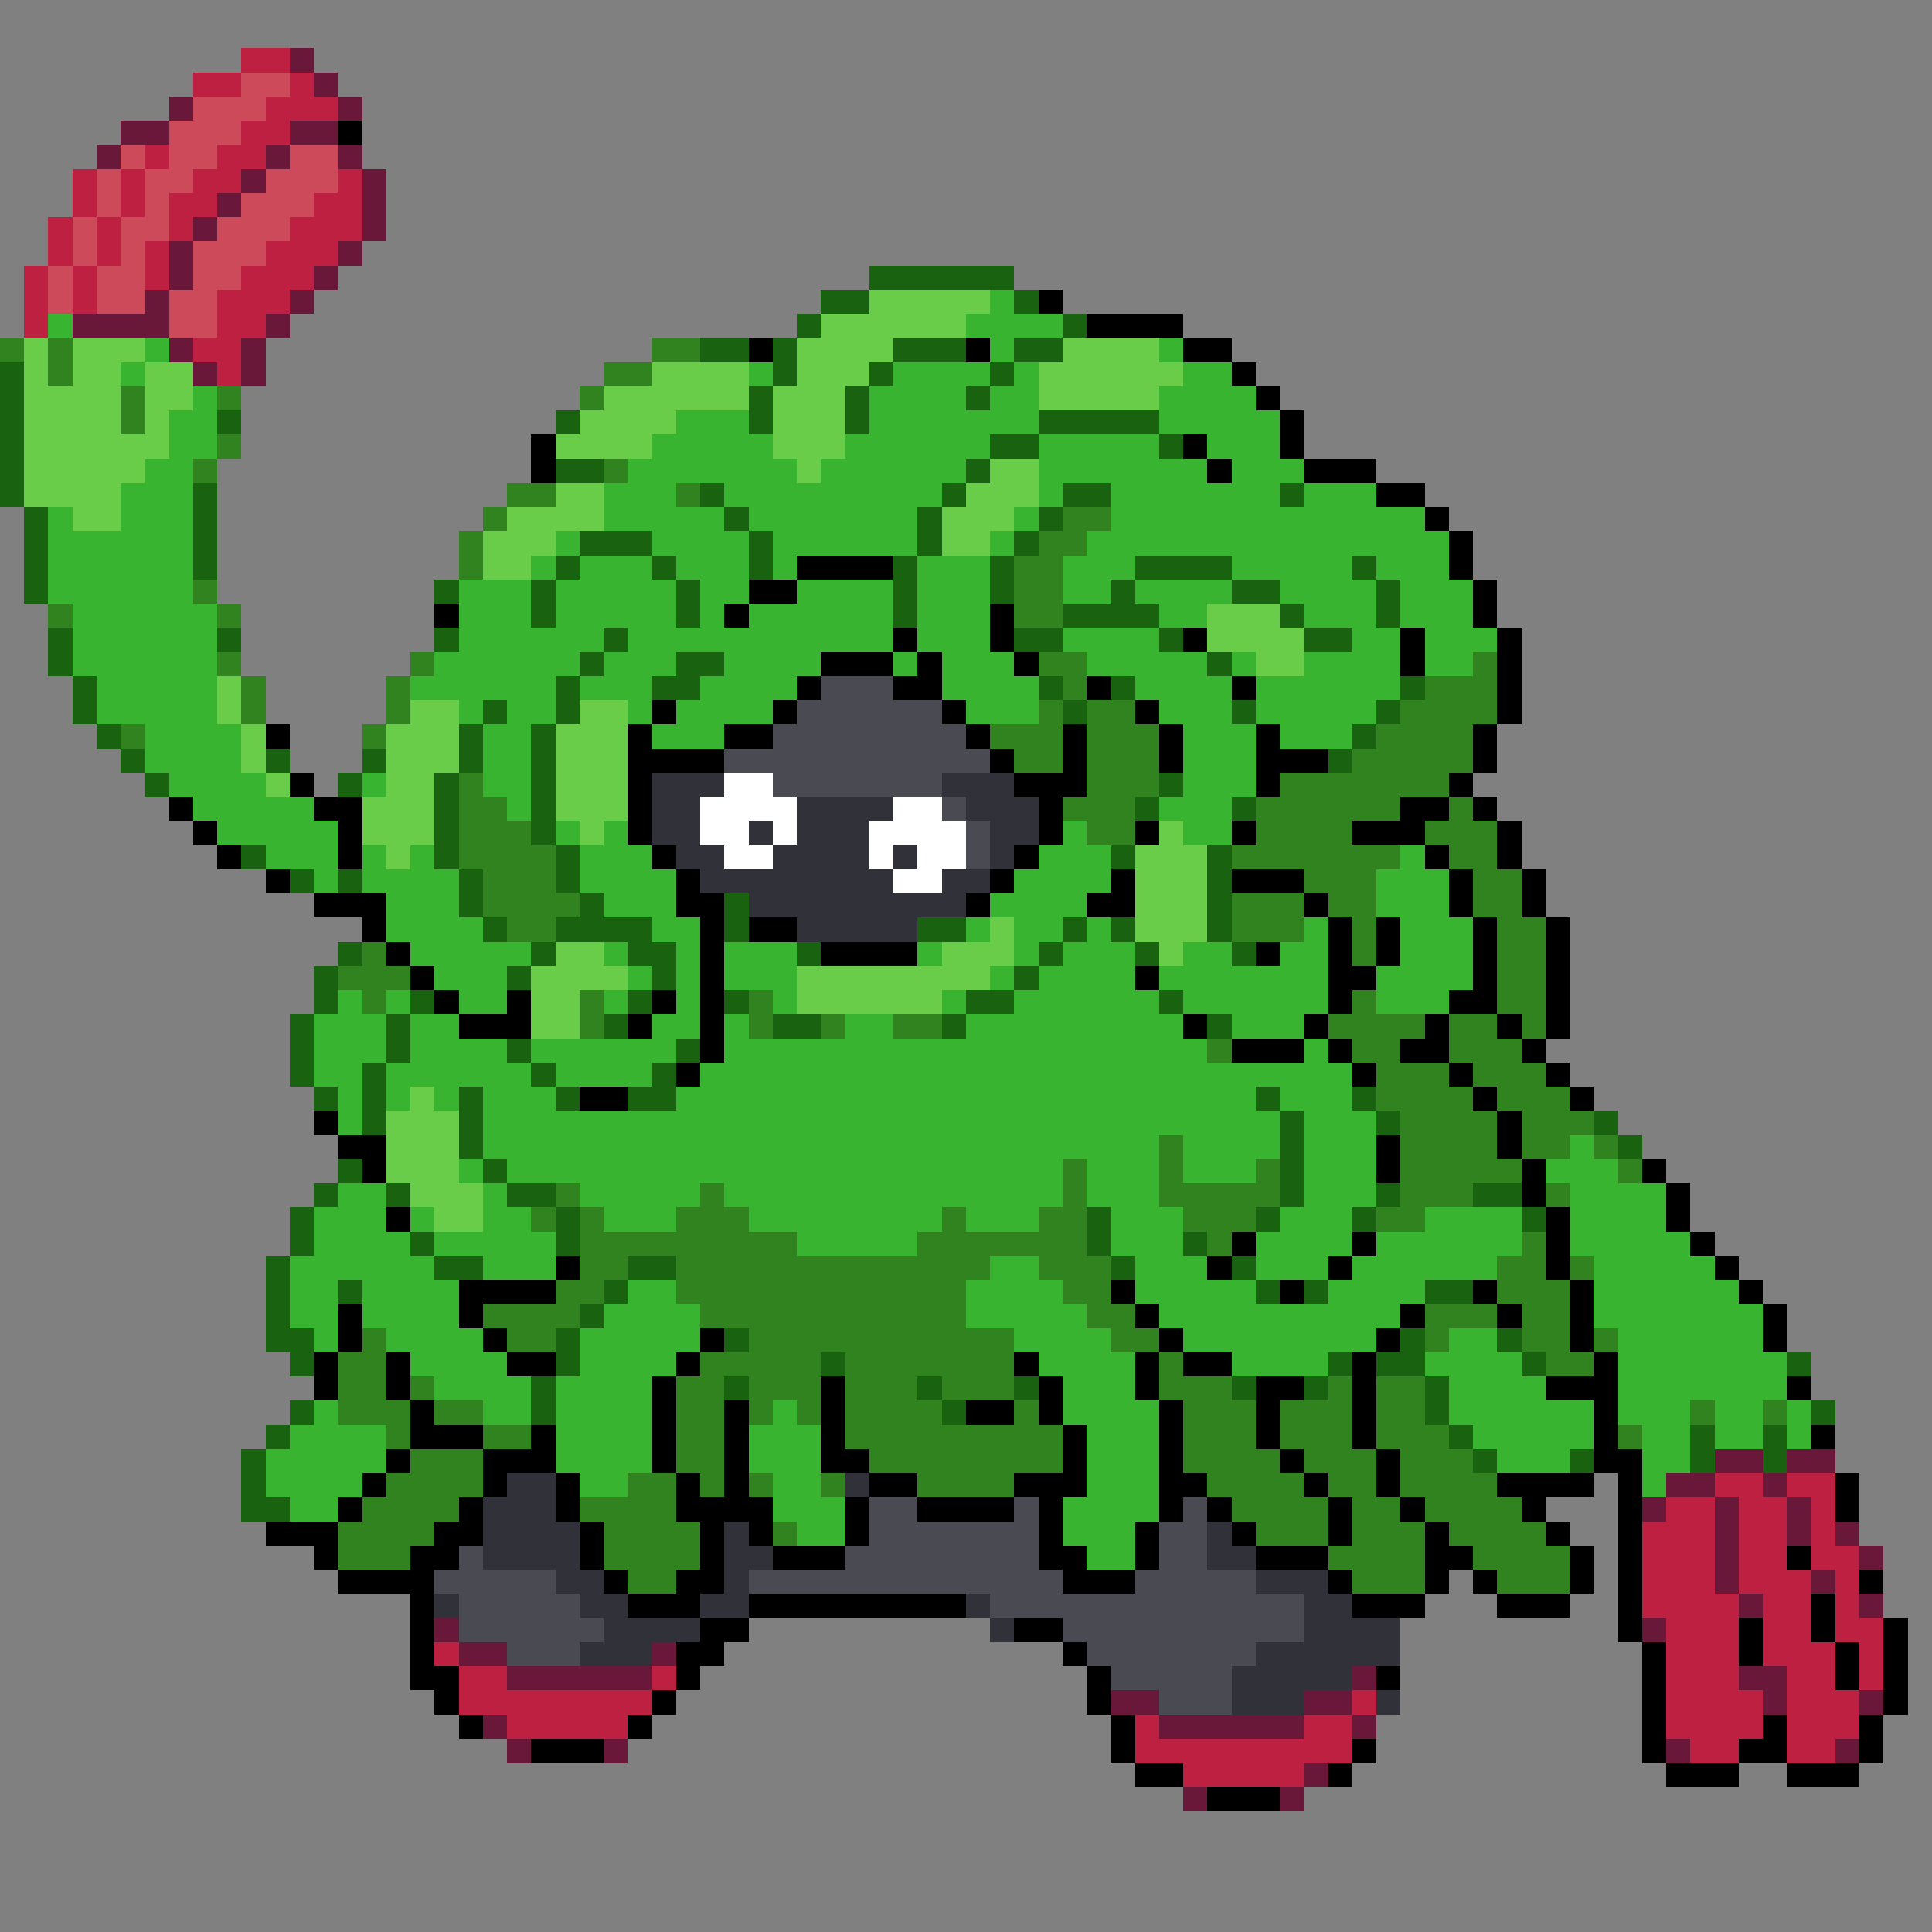 <svg xmlns="http://www.w3.org/2000/svg" viewBox="0 -0.5 80 80" shape-rendering="crispEdges">
<rect x="0" y="-0.5" width="80" height="80" fill="#808080" stroke="none"/>
<path stroke="#bd2041" d="M10 2h2M8 3h2M12 3h1M11 4h3M10 5h2M6 6h1M9 6h2M3 7h1M5 7h1M8 7h2M14 7h1M3 8h1M5 8h1M7 8h2M13 8h2M2 9h1M4 9h1M7 9h1M12 9h3M2 10h1M4 10h1M6 10h1M11 10h3M1 11h1M3 11h1M6 11h1M10 11h3M1 12h1M3 12h1M9 12h3M1 13h1M9 13h2M8 14h2M9 15h1M71 61h2M74 61h2M69 62h2M72 62h2M75 62h1M68 63h3M72 63h2M75 63h1M68 64h3M72 64h2M75 64h2M68 65h3M72 65h3M76 65h1M68 66h4M73 66h2M76 66h1M69 67h3M73 67h2M76 67h2M18 68h1M69 68h3M73 68h3M77 68h1M19 69h2M27 69h1M69 69h3M74 69h2M77 69h1M19 70h8M56 70h1M69 70h4M74 70h3M21 71h5M47 71h1M54 71h2M69 71h4M74 71h3M47 72h9M70 72h2M74 72h2M49 73h5" />
<path stroke="#6a1839" d="M12 2h1M13 3h1M7 4h1M14 4h1M5 5h2M12 5h2M4 6h1M11 6h1M14 6h1M10 7h1M15 7h1M9 8h1M15 8h1M8 9h1M15 9h1M7 10h1M14 10h1M7 11h1M13 11h1M6 12h1M12 12h1M3 13h4M11 13h1M7 14h1M10 14h1M8 15h1M10 15h1M71 60h2M74 60h2M69 61h2M73 61h1M68 62h1M71 62h1M74 62h1M71 63h1M74 63h1M76 63h1M71 64h1M77 64h1M71 65h1M75 65h1M72 66h1M77 66h1M18 67h1M68 67h1M19 68h2M27 68h1M21 69h6M56 69h1M72 69h2M46 70h2M54 70h2M73 70h1M77 70h1M20 71h1M48 71h6M56 71h1M21 72h1M25 72h1M69 72h1M76 72h1M54 73h1M49 74h1M53 74h1" />
<path stroke="#cd4a5a" d="M10 3h2M8 4h3M7 5h3M5 6h1M7 6h2M12 6h2M4 7h1M6 7h2M11 7h3M4 8h1M6 8h1M10 8h3M3 9h1M5 9h2M9 9h3M3 10h1M5 10h1M8 10h3M2 11h1M4 11h2M8 11h2M2 12h1M4 12h2M7 12h2M7 13h2" />
<path stroke="#000000" d="M14 5h1M43 12h1M45 13h4M31 14h1M40 14h1M49 14h2M51 15h1M52 16h1M53 17h1M22 18h1M49 18h1M53 18h1M22 19h1M50 19h1M54 19h3M57 20h2M59 21h1M60 22h1M33 23h4M60 23h1M31 24h2M61 24h1M18 25h1M30 25h1M41 25h1M61 25h1M37 26h1M41 26h1M49 26h1M58 26h1M62 26h1M34 27h3M38 27h1M42 27h1M58 27h1M62 27h1M33 28h1M37 28h2M45 28h1M51 28h1M62 28h1M27 29h1M32 29h1M39 29h1M47 29h1M62 29h1M11 30h1M26 30h1M30 30h2M40 30h1M44 30h1M48 30h1M52 30h1M61 30h1M26 31h4M41 31h1M44 31h1M48 31h1M52 31h3M61 31h1M12 32h1M26 32h1M42 32h3M52 32h1M60 32h1M7 33h1M13 33h2M26 33h1M43 33h1M58 33h2M61 33h1M8 34h1M14 34h1M26 34h1M43 34h1M47 34h1M51 34h1M56 34h3M62 34h1M9 35h1M14 35h1M27 35h1M42 35h1M59 35h1M62 35h1M11 36h1M28 36h1M41 36h1M46 36h1M51 36h3M60 36h1M63 36h1M13 37h3M28 37h2M40 37h1M45 37h2M54 37h1M60 37h1M63 37h1M15 38h1M29 38h1M31 38h2M55 38h1M57 38h1M61 38h1M64 38h1M16 39h1M29 39h1M34 39h4M52 39h1M55 39h1M57 39h1M61 39h1M64 39h1M17 40h1M29 40h1M47 40h1M55 40h2M61 40h1M64 40h1M18 41h1M21 41h1M27 41h1M29 41h1M55 41h1M60 41h2M64 41h1M19 42h3M26 42h1M29 42h1M49 42h1M54 42h1M59 42h1M62 42h1M64 42h1M29 43h1M51 43h3M55 43h1M58 43h2M63 43h1M28 44h1M56 44h1M60 44h1M64 44h1M24 45h2M61 45h1M65 45h1M13 46h1M62 46h1M14 47h2M57 47h1M62 47h1M15 48h1M57 48h1M63 48h1M68 48h1M63 49h1M69 49h1M16 50h1M64 50h1M69 50h1M51 51h1M56 51h1M64 51h1M70 51h1M23 52h1M50 52h1M55 52h1M64 52h1M71 52h1M19 53h4M46 53h1M53 53h1M61 53h1M65 53h1M72 53h1M14 54h1M19 54h1M47 54h1M58 54h1M62 54h1M65 54h1M73 54h1M14 55h1M20 55h1M29 55h1M48 55h1M57 55h1M65 55h1M73 55h1M13 56h1M16 56h1M21 56h2M28 56h1M42 56h1M47 56h1M49 56h2M56 56h1M66 56h1M13 57h1M16 57h1M27 57h1M34 57h1M43 57h1M47 57h1M52 57h2M56 57h1M64 57h3M74 57h1M17 58h1M27 58h1M30 58h1M34 58h1M40 58h2M43 58h1M48 58h1M52 58h1M56 58h1M66 58h1M17 59h3M22 59h1M27 59h1M30 59h1M34 59h1M44 59h1M48 59h1M52 59h1M56 59h1M66 59h1M75 59h1M16 60h1M20 60h3M27 60h1M30 60h1M34 60h2M44 60h1M48 60h1M53 60h1M57 60h1M66 60h2M15 61h1M20 61h1M23 61h1M28 61h1M30 61h1M36 61h2M42 61h3M48 61h2M54 61h1M57 61h1M62 61h4M67 61h1M76 61h1M14 62h1M19 62h1M23 62h1M28 62h4M35 62h1M38 62h4M43 62h1M48 62h1M50 62h1M55 62h1M58 62h1M63 62h1M67 62h1M76 62h1M11 63h3M18 63h2M24 63h1M29 63h1M31 63h1M35 63h1M43 63h1M47 63h1M51 63h1M55 63h1M59 63h1M64 63h1M67 63h1M13 64h1M17 64h2M24 64h1M29 64h1M32 64h3M43 64h2M47 64h1M52 64h3M59 64h2M65 64h1M67 64h1M74 64h1M14 65h4M25 65h1M28 65h2M44 65h3M55 65h1M59 65h1M61 65h1M65 65h1M67 65h1M77 65h1M17 66h1M26 66h3M31 66h9M56 66h3M62 66h3M67 66h1M75 66h1M17 67h1M29 67h2M42 67h2M67 67h1M72 67h1M75 67h1M78 67h1M17 68h1M28 68h2M44 68h1M68 68h1M72 68h1M76 68h1M78 68h1M17 69h2M28 69h1M45 69h1M57 69h1M68 69h1M76 69h1M78 69h1M18 70h1M27 70h1M45 70h1M68 70h1M78 70h1M19 71h1M26 71h1M46 71h1M68 71h1M73 71h1M77 71h1M22 72h3M46 72h1M56 72h1M68 72h1M72 72h2M77 72h1M47 73h2M55 73h1M69 73h3M74 73h3M50 74h3" />
<path stroke="#186210" d="M36 11h6M34 12h2M42 12h1M33 13h1M44 13h1M29 14h2M32 14h1M37 14h3M42 14h2M0 15h1M32 15h1M36 15h1M41 15h1M0 16h1M31 16h1M35 16h1M40 16h1M0 17h1M9 17h1M23 17h1M31 17h1M35 17h1M43 17h5M0 18h1M41 18h2M48 18h1M0 19h1M23 19h2M40 19h1M0 20h1M8 20h1M29 20h1M39 20h1M44 20h2M53 20h1M1 21h1M8 21h1M30 21h1M38 21h1M43 21h1M1 22h1M8 22h1M24 22h3M31 22h1M38 22h1M42 22h1M1 23h1M8 23h1M23 23h1M27 23h1M31 23h1M37 23h1M41 23h1M47 23h4M56 23h1M1 24h1M18 24h1M22 24h1M28 24h1M37 24h1M41 24h1M46 24h1M51 24h2M57 24h1M22 25h1M28 25h1M37 25h1M44 25h4M53 25h1M57 25h1M2 26h1M9 26h1M18 26h1M25 26h1M42 26h2M48 26h1M54 26h2M2 27h1M24 27h1M28 27h2M50 27h1M3 28h1M23 28h1M27 28h2M43 28h1M46 28h1M58 28h1M3 29h1M20 29h1M23 29h1M44 29h1M51 29h1M57 29h1M4 30h1M19 30h1M22 30h1M56 30h1M5 31h1M11 31h1M15 31h1M19 31h1M22 31h1M55 31h1M6 32h1M14 32h1M18 32h1M22 32h1M48 32h1M18 33h1M22 33h1M47 33h1M51 33h1M18 34h1M22 34h1M10 35h1M18 35h1M23 35h1M46 35h1M50 35h1M12 36h1M14 36h1M19 36h1M23 36h1M50 36h1M19 37h1M24 37h1M30 37h1M50 37h1M20 38h1M23 38h4M30 38h1M38 38h2M44 38h1M46 38h1M50 38h1M14 39h1M22 39h1M26 39h2M33 39h1M43 39h1M47 39h1M51 39h1M13 40h1M21 40h1M27 40h1M42 40h1M13 41h1M17 41h1M26 41h1M30 41h1M40 41h2M48 41h1M12 42h1M16 42h1M25 42h1M32 42h2M39 42h1M50 42h1M12 43h1M16 43h1M21 43h1M28 43h1M12 44h1M15 44h1M22 44h1M27 44h1M13 45h1M15 45h1M19 45h1M23 45h1M26 45h2M52 45h1M56 45h1M15 46h1M19 46h1M53 46h1M57 46h1M66 46h1M19 47h1M53 47h1M67 47h1M14 48h1M20 48h1M53 48h1M13 49h1M16 49h1M21 49h2M53 49h1M57 49h1M61 49h2M12 50h1M23 50h1M45 50h1M52 50h1M56 50h1M63 50h1M12 51h1M17 51h1M23 51h1M45 51h1M49 51h1M11 52h1M18 52h2M26 52h2M46 52h1M51 52h1M11 53h1M14 53h1M25 53h1M52 53h1M54 53h1M59 53h2M11 54h1M24 54h1M11 55h2M23 55h1M30 55h1M58 55h1M62 55h1M12 56h1M23 56h1M34 56h1M55 56h1M57 56h2M63 56h1M74 56h1M22 57h1M30 57h1M38 57h1M42 57h1M51 57h1M54 57h1M59 57h1M12 58h1M22 58h1M39 58h1M59 58h1M75 58h1M11 59h1M60 59h1M70 59h1M73 59h1M10 60h1M61 60h1M65 60h1M70 60h1M73 60h1M10 61h1M10 62h2" />
<path stroke="#6acd4a" d="M36 12h5M34 13h6M1 14h1M3 14h3M33 14h4M44 14h4M1 15h1M3 15h2M6 15h2M27 15h4M33 15h3M43 15h6M1 16h4M6 16h2M25 16h6M32 16h3M43 16h5M1 17h4M6 17h1M24 17h4M32 17h3M1 18h6M23 18h4M32 18h3M1 19h5M33 19h1M41 19h2M1 20h4M23 20h2M40 20h3M3 21h2M21 21h4M39 21h3M20 22h3M39 22h2M20 23h2M50 25h3M50 26h4M52 27h2M9 28h1M9 29h1M17 29h2M24 29h2M10 30h1M16 30h3M23 30h3M10 31h1M16 31h3M23 31h3M11 32h1M16 32h2M23 32h3M15 33h3M23 33h3M15 34h3M24 34h1M48 34h1M16 35h1M47 35h3M47 36h3M47 37h3M41 38h1M47 38h3M23 39h2M39 39h3M48 39h1M22 40h4M33 40h8M22 41h2M33 41h6M22 42h2M17 45h1M16 46h3M16 47h3M16 48h3M17 49h3M18 50h2" />
<path stroke="#39b431" d="M41 12h1M2 13h1M40 13h4M6 14h1M41 14h1M48 14h1M5 15h1M31 15h1M37 15h4M42 15h1M49 15h2M8 16h1M36 16h4M41 16h2M48 16h4M7 17h2M28 17h3M36 17h7M48 17h5M7 18h2M27 18h5M35 18h6M43 18h5M50 18h3M6 19h2M26 19h7M34 19h6M43 19h7M51 19h3M5 20h3M25 20h3M30 20h9M43 20h1M46 20h7M54 20h3M2 21h1M5 21h3M25 21h5M31 21h7M42 21h1M46 21h13M2 22h6M23 22h1M27 22h4M32 22h6M41 22h1M45 22h15M2 23h6M22 23h1M24 23h3M28 23h3M32 23h1M38 23h3M44 23h3M51 23h5M57 23h3M2 24h6M19 24h3M23 24h5M29 24h2M33 24h4M38 24h3M44 24h2M47 24h4M53 24h4M58 24h3M3 25h6M19 25h3M23 25h5M29 25h1M31 25h6M38 25h3M48 25h2M54 25h3M58 25h3M3 26h6M19 26h6M26 26h11M38 26h3M44 26h4M56 26h2M59 26h3M3 27h6M18 27h6M25 27h3M30 27h4M37 27h1M39 27h3M45 27h5M51 27h1M54 27h4M59 27h2M4 28h5M17 28h6M24 28h3M29 28h4M39 28h4M47 28h4M52 28h6M4 29h5M19 29h1M21 29h2M26 29h1M28 29h4M40 29h3M48 29h3M52 29h5M6 30h4M20 30h2M27 30h3M49 30h3M53 30h3M6 31h4M20 31h2M49 31h3M7 32h4M15 32h1M20 32h2M49 32h3M8 33h5M21 33h1M48 33h3M9 34h5M23 34h1M25 34h1M44 34h1M49 34h2M11 35h3M15 35h1M17 35h1M24 35h3M43 35h3M58 35h1M13 36h1M15 36h4M24 36h4M42 36h4M57 36h3M16 37h3M25 37h3M41 37h4M57 37h3M16 38h4M27 38h2M40 38h1M42 38h2M45 38h1M54 38h1M58 38h3M17 39h5M25 39h1M28 39h1M30 39h3M38 39h1M42 39h1M44 39h3M49 39h2M53 39h2M58 39h3M18 40h3M26 40h1M28 40h1M30 40h3M41 40h1M43 40h4M48 40h7M57 40h4M14 41h1M16 41h1M19 41h2M25 41h1M28 41h1M32 41h1M39 41h1M42 41h6M49 41h6M57 41h3M13 42h3M17 42h2M27 42h2M30 42h1M35 42h2M40 42h9M51 42h3M13 43h3M17 43h4M22 43h6M30 43h20M54 43h1M13 44h2M16 44h6M23 44h4M29 44h27M14 45h1M16 45h1M18 45h1M20 45h3M28 45h24M53 45h3M14 46h1M20 46h33M54 46h3M20 47h28M49 47h4M54 47h3M65 47h1M19 48h1M21 48h23M45 48h3M49 48h3M54 48h3M64 48h3M14 49h2M20 49h1M24 49h5M30 49h14M45 49h3M54 49h3M65 49h4M13 50h3M17 50h1M20 50h2M25 50h3M31 50h8M40 50h3M46 50h3M53 50h3M59 50h4M65 50h4M13 51h4M18 51h5M33 51h5M46 51h3M52 51h4M57 51h6M65 51h5M12 52h6M20 52h3M41 52h2M47 52h3M52 52h3M56 52h6M66 52h5M12 53h2M15 53h4M26 53h2M40 53h4M47 53h5M55 53h4M66 53h6M12 54h2M15 54h4M25 54h4M40 54h5M48 54h10M66 54h7M13 55h1M16 55h4M24 55h5M42 55h4M49 55h8M60 55h2M67 55h6M17 56h4M24 56h4M43 56h4M51 56h4M59 56h4M67 56h7M18 57h4M23 57h4M44 57h3M60 57h4M67 57h7M13 58h1M20 58h2M23 58h4M32 58h1M44 58h4M60 58h6M67 58h3M71 58h2M74 58h1M12 59h4M23 59h4M31 59h3M45 59h3M61 59h5M68 59h2M71 59h2M74 59h1M11 60h5M23 60h4M31 60h3M45 60h3M62 60h3M68 60h2M11 61h4M24 61h2M32 61h2M45 61h3M68 61h1M12 62h2M32 62h3M44 62h4M33 63h2M44 63h3M45 64h2" />
<path stroke="#318320" d="M0 14h1M2 14h1M27 14h2M2 15h1M25 15h2M5 16h1M9 16h1M24 16h1M5 17h1M9 18h1M8 19h1M25 19h1M21 20h2M28 20h1M20 21h1M44 21h2M19 22h1M43 22h2M19 23h1M42 23h2M8 24h1M42 24h2M2 25h1M9 25h1M42 25h2M9 27h1M17 27h1M43 27h2M61 27h1M10 28h1M16 28h1M44 28h1M59 28h3M10 29h1M16 29h1M43 29h1M45 29h2M58 29h4M5 30h1M15 30h1M41 30h3M45 30h3M57 30h4M42 31h2M45 31h3M56 31h5M19 32h1M45 32h3M53 32h7M19 33h2M44 33h3M52 33h6M60 33h1M19 34h3M45 34h2M52 34h4M59 34h3M19 35h4M51 35h7M60 35h2M20 36h3M54 36h3M61 36h2M20 37h4M51 37h3M55 37h2M61 37h2M21 38h2M51 38h3M56 38h1M62 38h2M15 39h1M56 39h1M62 39h2M14 40h3M62 40h2M15 41h1M24 41h1M31 41h1M56 41h1M62 41h2M24 42h1M31 42h1M34 42h1M37 42h2M55 42h4M60 42h2M63 42h1M50 43h1M56 43h2M60 43h3M57 44h3M61 44h3M57 45h4M62 45h3M58 46h4M63 46h3M48 47h1M58 47h4M63 47h2M66 47h1M44 48h1M48 48h1M52 48h1M58 48h5M67 48h1M23 49h1M29 49h1M44 49h1M48 49h5M58 49h3M64 49h1M22 50h1M24 50h1M28 50h3M39 50h1M43 50h2M49 50h3M57 50h2M24 51h9M38 51h7M50 51h1M63 51h1M24 52h2M28 52h13M43 52h3M62 52h2M65 52h1M23 53h2M28 53h12M44 53h2M62 53h3M20 54h4M29 54h11M45 54h2M59 54h3M63 54h2M15 55h1M21 55h2M31 55h11M46 55h2M59 55h1M63 55h2M66 55h1M14 56h2M29 56h5M35 56h7M48 56h1M64 56h2M14 57h2M17 57h1M28 57h2M31 57h3M35 57h3M39 57h3M48 57h3M55 57h1M57 57h2M14 58h3M18 58h2M28 58h2M31 58h1M33 58h1M35 58h4M42 58h1M49 58h3M53 58h3M57 58h2M70 58h1M73 58h1M16 59h1M20 59h2M28 59h2M35 59h9M49 59h3M53 59h3M57 59h3M67 59h1M17 60h3M28 60h2M36 60h8M49 60h4M54 60h3M58 60h3M16 61h4M26 61h2M29 61h1M31 61h1M34 61h1M38 61h4M50 61h4M55 61h2M58 61h4M15 62h4M24 62h4M51 62h4M56 62h2M59 62h4M14 63h4M25 63h4M32 63h1M52 63h3M56 63h3M60 63h4M14 64h3M25 64h4M55 64h4M61 64h4M26 65h2M56 65h3M62 65h3" />
<path stroke="#4a4a52" d="M34 28h3M33 29h6M32 30h8M30 31h11M32 32h7M39 33h1M40 34h1M40 35h1M36 62h2M42 62h1M49 62h1M36 63h7M48 63h2M19 64h1M35 64h8M48 64h2M18 65h5M31 65h13M47 65h5M19 66h5M41 66h13M19 67h6M44 67h10M21 68h3M45 68h7M46 69h5M48 70h3" />
<path stroke="#313139" d="M27 32h3M39 32h3M27 33h2M33 33h4M40 33h3M27 34h2M31 34h1M33 34h3M41 34h2M28 35h2M32 35h4M37 35h1M41 35h1M29 36h8M39 36h2M31 37h9M33 38h5M21 61h2M35 61h1M20 62h3M20 63h4M30 63h1M50 63h1M20 64h4M30 64h2M50 64h2M23 65h2M30 65h1M52 65h3M18 66h1M24 66h2M29 66h2M40 66h1M54 66h2M25 67h4M41 67h1M54 67h4M24 68h3M52 68h6M51 69h5M51 70h3M57 70h1" />
<path stroke="#ffffff" d="M30 32h2M29 33h4M37 33h2M29 34h2M32 34h1M36 34h4M30 35h2M36 35h1M38 35h2M37 36h2" />
</svg>